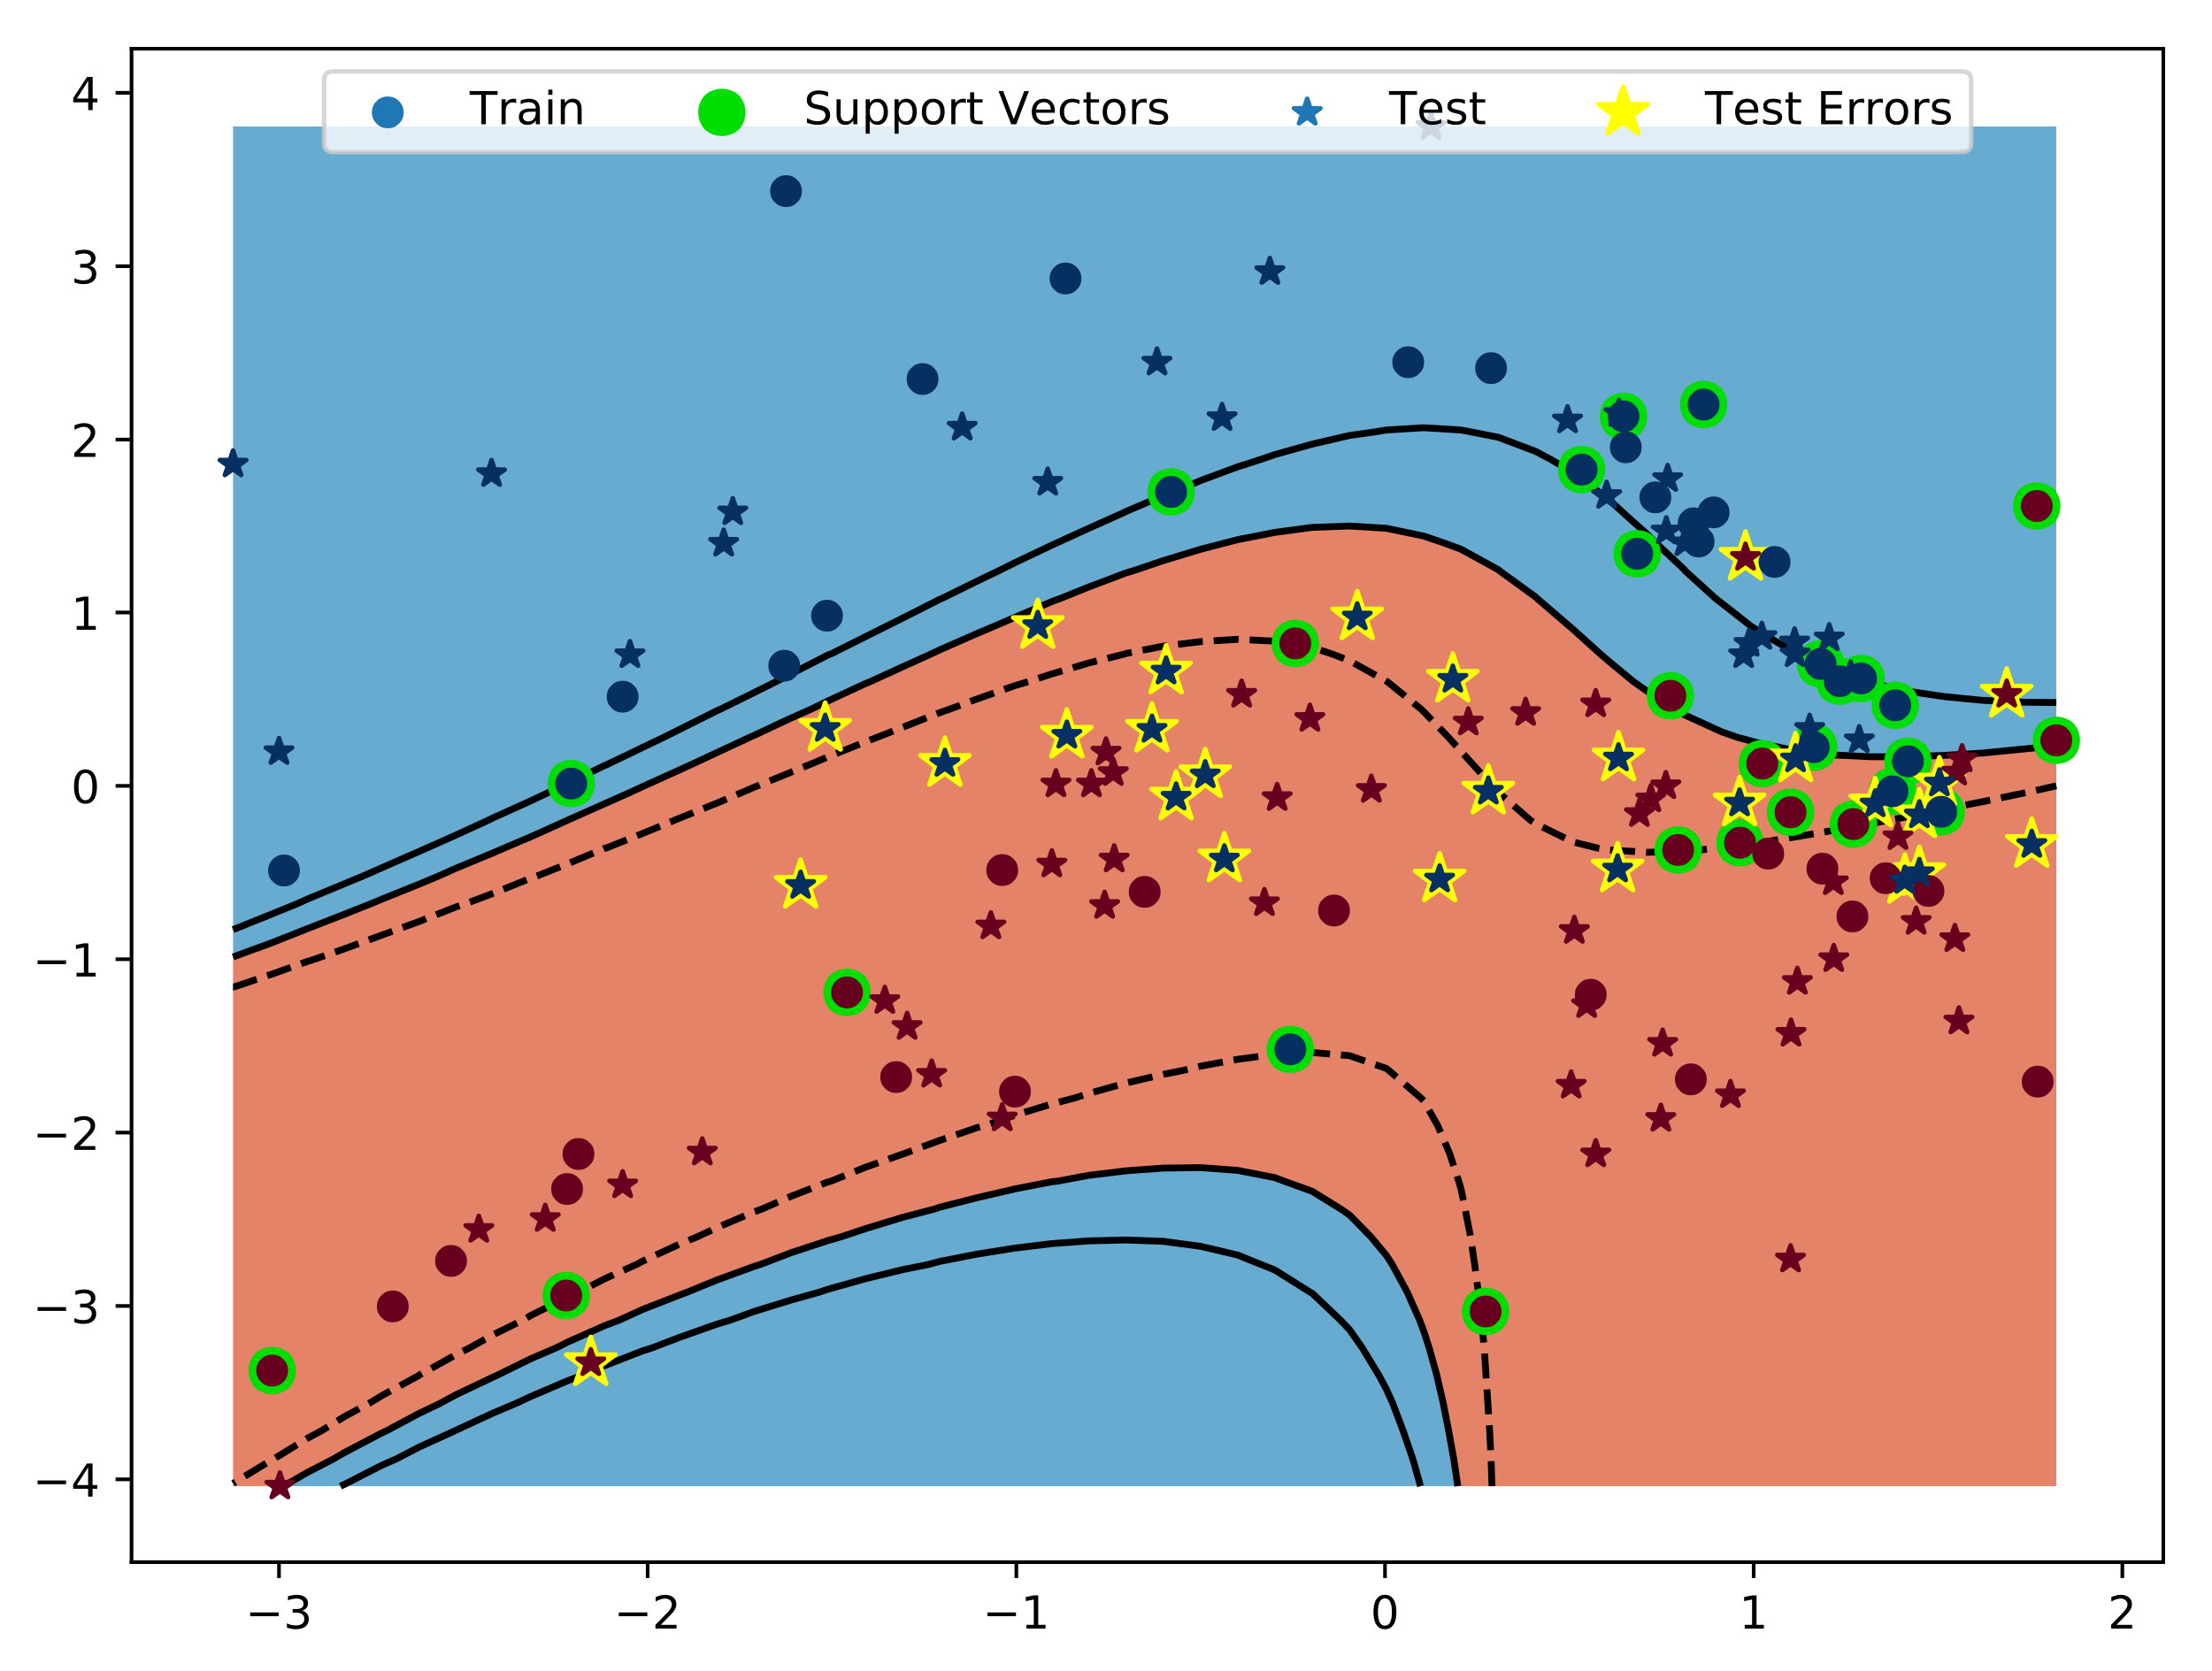 <?xml version="1.0" encoding="utf-8" standalone="no"?>
<!DOCTYPE svg PUBLIC "-//W3C//DTD SVG 1.1//EN" "http://www.w3.org/Graphics/SVG/1.1/DTD/svg11.dtd">
<svg height="367.2pt" version="1.1" viewBox="0 0 486.0 367.2" width="486.0pt" xmlns="http://www.w3.org/2000/svg" xmlns:xlink="http://www.w3.org/1999/xlink">
<defs>
<style type="text/css"> *{stroke-linecap:butt;stroke-linejoin:round;}
</style>
</defs>
<g >
<g >
<path d="M 0 367.2  L 486.0 367.2  L 486.0 0  L 0 0  z " style="fill:#ffffff;"/>
<g >
<path d="M 28.9 343.3  L 475.3 343.3  L 475.3 10.7  L 28.9 10.7  z " style="fill:#ffffff;"/>
<path clip-path="url(#a)" d="M 59.4 326.6  L 62.3 326.6  L 67.5 323.6  L 73.3 320.6  L 75.7 319.2  L 83.9 314.9  L 84.8 314.5  L 92.1 310.6  L 96.7 308.4  L 100.2 306.5  L 108.4 302.6  L 109.1 302.3  L 116.6 298.6  L 122.2 296.2  L 124.8 294.9  L 132.9 291.3  L 136.1 290.1  L 141.1 287.8  L 149.3 284.6  L 150.9 284.0  L 157.5 281.3  L 165.7 278.3  L 167.0 277.9  L 173.8 275.3  L 182.0 272.6  L 184.8 271.8  L 190.2 270.0  L 198.4 267.5  L 205.3 265.7  L 206.5 265.3  L 214.7 263.2  L 222.9 261.3  L 231.1 259.7  L 232.2 259.6  L 239.2 258.3  L 247.4 257.3  L 255.6 256.7  L 263.8 256.6  L 271.9 257.2  L 280.1 258.8  L 282.2 259.6  L 288.3 261.8  L 294.6 265.7  L 296.5 267.0  L 301.2 271.8  L 304.6 275.9  L 305.9 277.9  L 309.2 284.0  L 311.9 290.1  L 312.8 292.5  L 314.0 296.2  L 315.7 302.3  L 317.1 308.4  L 318.3 314.5  L 319.4 320.6  L 320.3 326.6  L 321.0 326.6  L 329.2 326.6  L 337.4 326.6  L 345.5 326.6  L 353.7 326.6  L 361.9 326.6  L 370.1 326.6  L 378.2 326.6  L 386.4 326.6  L 394.6 326.6  L 402.8 326.6  L 410.9 326.6  L 419.1 326.6  L 427.3 326.6  L 435.5 326.6  L 443.6 326.6  L 451.8 326.6  L 451.8 320.6  L 451.8 314.5  L 451.8 308.4  L 451.8 302.3  L 451.8 296.2  L 451.8 290.1  L 451.8 284.0  L 451.8 277.9  L 451.8 271.8  L 451.8 265.7  L 451.8 259.6  L 451.8 253.5  L 451.8 247.4  L 451.8 241.3  L 451.8 235.2  L 451.8 229.1  L 451.8 223.0  L 451.8 216.9  L 451.8 210.8  L 451.8 204.7  L 451.8 198.6  L 451.8 192.5  L 451.8 186.4  L 451.8 180.3  L 451.8 174.2  L 451.8 168.1  L 451.8 163.9  L 443.6 164.7  L 435.5 165.5  L 427.3 166.0  L 419.1 166.3  L 410.9 166.3  L 402.8 165.9  L 394.6 165.0  L 386.4 163.3  L 381.6 162.0  L 378.2 160.8  L 370.1 157.1  L 367.9 155.9  L 361.9 151.9  L 358.9 149.8  L 353.7 145.5  L 351.6 143.7  L 345.5 138.2  L 344.8 137.6  L 337.7 131.5  L 337.4 131.2  L 329.4 125.4  L 329.2 125.2  L 321.0 120.7  L 317.2 119.3  L 312.8 117.8  L 304.6 116.1  L 296.5 115.6  L 288.3 115.9  L 280.1 117.0  L 271.9 118.6  L 269.2 119.3  L 263.8 120.7  L 255.6 123.2  L 249.1 125.4  L 247.4 125.9  L 239.2 129.0  L 233.0 131.5  L 231.1 132.2  L 222.9 135.7  L 218.5 137.6  L 214.7 139.2  L 206.5 142.8  L 204.6 143.7  L 198.4 146.5  L 191.2 149.8  L 190.2 150.2  L 182.0 154.0  L 178.1 155.9  L 173.8 157.8  L 165.7 161.6  L 164.8 162.0  L 157.5 165.4  L 151.7 168.1  L 149.3 169.2  L 141.1 172.9  L 138.3 174.2  L 132.9 176.6  L 124.8 180.2  L 124.6 180.3  L 116.6 183.9  L 110.7 186.4  L 108.4 187.4  L 100.2 190.8  L 96.4 192.5  L 92.1 194.3  L 83.9 197.6  L 81.5 198.6  L 75.7 200.9  L 67.5 204.1  L 66.0 204.7  L 59.4 207.3  L 51.2 210.3  L 51.2 210.8  L 51.2 216.9  L 51.2 223.0  L 51.2 229.1  L 51.2 235.2  L 51.2 241.3  L 51.2 247.4  L 51.2 253.5  L 51.2 259.6  L 51.2 265.7  L 51.2 271.8  L 51.2 277.9  L 51.2 284.0  L 51.2 290.1  L 51.2 296.2  L 51.2 302.3  L 51.2 308.4  L 51.2 314.5  L 51.2 320.6  L 51.2 326.6  z " style="fill:#e58368;"/>
<path clip-path="url(#a)" d="M 67.5 326.6  L 75.7 326.6  L 83.9 326.6  L 92.1 326.6  L 100.2 326.6  L 108.4 326.6  L 116.6 326.6  L 124.8 326.6  L 132.9 326.6  L 141.1 326.6  L 149.3 326.6  L 157.5 326.6  L 165.7 326.6  L 173.8 326.6  L 182.0 326.6  L 190.2 326.6  L 198.4 326.6  L 206.5 326.6  L 214.7 326.6  L 222.9 326.6  L 231.1 326.6  L 239.2 326.6  L 247.4 326.6  L 255.6 326.6  L 263.8 326.6  L 271.9 326.6  L 280.1 326.6  L 288.3 326.6  L 296.5 326.6  L 304.6 326.6  L 312.8 326.6  L 320.3 326.6  L 319.4 320.6  L 318.3 314.5  L 317.1 308.4  L 315.7 302.3  L 314.0 296.2  L 312.8 292.5  L 311.9 290.1  L 309.2 284.0  L 305.9 277.9  L 304.6 275.9  L 301.2 271.8  L 296.5 267.0  L 294.6 265.7  L 288.3 261.8  L 282.2 259.6  L 280.1 258.8  L 271.9 257.2  L 263.8 256.6  L 255.6 256.7  L 247.4 257.3  L 239.2 258.3  L 232.2 259.6  L 231.1 259.7  L 222.9 261.3  L 214.7 263.2  L 206.5 265.3  L 205.3 265.7  L 198.4 267.5  L 190.2 270.0  L 184.8 271.8  L 182.0 272.6  L 173.8 275.3  L 167.0 277.9  L 165.7 278.3  L 157.5 281.3  L 150.9 284.0  L 149.3 284.6  L 141.1 287.8  L 136.1 290.1  L 132.9 291.3  L 124.8 294.9  L 122.2 296.2  L 116.6 298.6  L 109.1 302.3  L 108.4 302.6  L 100.2 306.5  L 96.7 308.4  L 92.1 310.6  L 84.8 314.5  L 83.9 314.9  L 75.7 319.2  L 73.3 320.6  L 67.5 323.6  L 62.3 326.6  z " style="fill:#68abd0;"/>
<path clip-path="url(#a)" d="M 59.4 207.3  L 66.0 204.7  L 67.5 204.1  L 75.7 200.9  L 81.5 198.6  L 83.9 197.6  L 92.1 194.3  L 96.4 192.5  L 100.2 190.8  L 108.4 187.4  L 110.7 186.4  L 116.6 183.9  L 124.6 180.3  L 124.8 180.2  L 132.9 176.6  L 138.3 174.2  L 141.1 172.9  L 149.3 169.2  L 151.7 168.1  L 157.5 165.4  L 164.8 162.0  L 165.7 161.6  L 173.8 157.8  L 178.1 155.9  L 182.0 154.0  L 190.2 150.2  L 191.2 149.8  L 198.4 146.5  L 204.6 143.7  L 206.5 142.8  L 214.7 139.2  L 218.5 137.6  L 222.9 135.7  L 231.1 132.2  L 233.0 131.5  L 239.2 129.0  L 247.4 125.9  L 249.1 125.4  L 255.6 123.2  L 263.8 120.7  L 269.2 119.3  L 271.9 118.6  L 280.1 117.0  L 288.3 115.9  L 296.5 115.6  L 304.6 116.1  L 312.8 117.8  L 317.2 119.3  L 321.0 120.7  L 329.2 125.2  L 329.4 125.4  L 337.4 131.2  L 337.7 131.5  L 344.8 137.6  L 345.5 138.2  L 351.6 143.7  L 353.7 145.5  L 358.9 149.8  L 361.9 151.9  L 367.9 155.9  L 370.1 157.1  L 378.2 160.8  L 381.6 162.0  L 386.4 163.3  L 394.6 165.0  L 402.8 165.9  L 410.9 166.3  L 419.1 166.3  L 427.3 166.0  L 435.5 165.5  L 443.6 164.7  L 451.8 163.9  L 451.8 162.0  L 451.8 155.9  L 451.8 149.8  L 451.8 143.7  L 451.8 137.6  L 451.8 131.5  L 451.8 125.4  L 451.8 119.3  L 451.8 113.2  L 451.8 107.1  L 451.8 101.0  L 451.8 94.9  L 451.8 88.8  L 451.8 82.7  L 451.8 76.6  L 451.8 70.5  L 451.8 64.4  L 451.8 58.3  L 451.8 52.2  L 451.8 46.1  L 451.8 40.0  L 451.8 33.9  L 451.8 27.8  L 443.6 27.8  L 435.5 27.8  L 427.3 27.8  L 419.1 27.8  L 410.9 27.8  L 402.8 27.8  L 394.6 27.8  L 386.4 27.8  L 378.2 27.8  L 370.1 27.8  L 361.9 27.8  L 353.7 27.8  L 345.5 27.8  L 337.4 27.8  L 329.2 27.8  L 321.0 27.8  L 312.8 27.8  L 304.6 27.8  L 296.5 27.8  L 288.3 27.8  L 280.1 27.8  L 271.9 27.8  L 263.8 27.8  L 255.6 27.8  L 247.4 27.8  L 239.2 27.8  L 231.1 27.8  L 222.9 27.8  L 214.7 27.8  L 206.5 27.8  L 198.4 27.8  L 190.2 27.8  L 182.0 27.8  L 173.8 27.8  L 165.7 27.8  L 157.5 27.8  L 149.3 27.8  L 141.1 27.8  L 132.9 27.8  L 124.8 27.8  L 116.6 27.8  L 108.4 27.8  L 100.2 27.8  L 92.1 27.8  L 83.9 27.8  L 75.7 27.8  L 67.5 27.8  L 59.4 27.8  L 51.2 27.8  L 51.2 33.9  L 51.2 40.0  L 51.2 46.1  L 51.2 52.2  L 51.2 58.3  L 51.2 64.4  L 51.2 70.5  L 51.2 76.6  L 51.2 82.7  L 51.2 88.8  L 51.2 94.9  L 51.2 101.0  L 51.2 107.1  L 51.2 113.2  L 51.2 119.3  L 51.2 125.4  L 51.2 131.5  L 51.2 137.6  L 51.2 143.7  L 51.2 149.8  L 51.2 155.9  L 51.2 162.0  L 51.2 168.1  L 51.2 174.2  L 51.2 180.3  L 51.2 186.4  L 51.2 192.5  L 51.2 198.6  L 51.2 204.7  L 51.2 210.3  z " style="fill:#68abd0;"/>
<path clip-path="url(#a)" d="M 327.8 326.6  L 327.6 320.6  L 327.3 314.5  L 326.9 308.4  L 326.5 302.3  L 326.1 296.2  L 325.5 290.1  L 324.8 284.0  L 324.0 277.9  L 323.1 271.8  L 321.9 265.7  L 321.0 261.3  L 320.5 259.6  L 318.5 253.5  L 315.9 247.4  L 312.8 241.9  L 312.2 241.3  L 305.1 235.2  L 304.6 234.8  L 296.5 232.0  L 288.3 231.3  L 280.1 231.7  L 271.9 232.8  L 263.8 234.3  L 260.1 235.2  L 255.6 236.1  L 247.4 238.0  L 239.2 240.3  L 236.1 241.3  L 231.1 242.6  L 222.9 245.1  L 216.4 247.4  L 214.7 247.8  L 206.5 250.6  L 198.7 253.5  L 198.4 253.6  L 190.2 256.5  L 182.5 259.6  L 182.0 259.7  L 173.8 262.9  L 167.4 265.7  L 165.7 266.3  L 157.5 269.8  L 153.2 271.8  L 149.3 273.4  L 141.1 277.2  L 139.8 277.9  L 132.9 281.0  L 127.1 284.0  L 124.8 285.0  L 116.6 289.1  L 114.9 290.1  L 108.4 293.3  L 103.2 296.2  L 100.2 297.7  L 92.1 302.2  L 92.0 302.3  L 83.9 306.7  L 81.1 308.4  L 75.7 311.3  L 70.5 314.5  L 67.5 316.1  L 60.2 320.6  L 59.4 321.0  L 51.2 326.0  " style="fill:none;stroke:#000000;stroke-dasharray:5.5,2.4;stroke-dashoffset:0;stroke-width:1.5;"/>
<path clip-path="url(#a)" d="M 51.2 216.9  L 51.4 216.9  L 59.4 214.2  L 67.5 211.3  L 69.1 210.8  L 75.7 208.5  L 83.9 205.5  L 86.1 204.7  L 92.1 202.5  L 100.2 199.3  L 102.3 198.6  L 108.4 196.3  L 116.6 193.0  L 118.0 192.5  L 124.8 189.8  L 132.9 186.4  L 133.1 186.4  L 141.1 183.2  L 148.1 180.3  L 149.3 179.8  L 157.5 176.5  L 162.9 174.2  L 165.7 173.0  L 173.8 169.7  L 177.7 168.1  L 182.0 166.3  L 190.2 163.0  L 192.8 162.0  L 198.4 159.8  L 206.5 156.6  L 208.5 155.9  L 214.7 153.6  L 222.9 150.7  L 225.9 149.8  L 231.1 148.1  L 239.2 145.7  L 247.2 143.7  L 247.4 143.6  L 255.6 142.0  L 263.8 141.0  L 271.9 140.5  L 280.1 140.9  L 288.3 142.3  L 292.6 143.7  L 296.5 145.2  L 304.6 149.7  L 304.8 149.8  L 312.3 155.9  L 312.8 156.4  L 318.2 162.0  L 321.0 165.1  L 323.7 168.1  L 329.2 174.1  L 329.3 174.2  L 336.3 180.3  L 337.4 181.0  L 345.5 185.0  L 351.1 186.4  L 353.7 186.8  L 361.9 187.3  L 370.1 187.1  L 377.5 186.4  L 378.2 186.3  L 386.4 185.2  L 394.6 183.9  L 402.8 182.5  L 410.9 181.0  L 414.8 180.3  L 419.1 179.5  L 427.3 177.8  L 435.5 176.2  L 443.6 174.5  L 445.1 174.2  L 451.8 172.7  " style="fill:none;stroke:#000000;stroke-dasharray:5.5,2.4;stroke-dashoffset:0;stroke-width:1.5;"/>
<path clip-path="url(#a)" d="M 320.3 326.6  L 319.4 320.6  L 318.3 314.5  L 317.1 308.4  L 315.7 302.3  L 314.0 296.2  L 312.8 292.5  L 311.9 290.1  L 309.2 284.0  L 305.9 277.9  L 304.6 275.9  L 301.2 271.8  L 296.5 267.0  L 294.6 265.7  L 288.3 261.8  L 282.2 259.6  L 280.1 258.8  L 271.9 257.2  L 263.8 256.6  L 255.6 256.7  L 247.4 257.3  L 239.2 258.3  L 232.2 259.6  L 231.1 259.7  L 222.9 261.3  L 214.7 263.2  L 206.5 265.3  L 205.3 265.7  L 198.4 267.5  L 190.2 270.0  L 184.8 271.8  L 182.0 272.6  L 173.8 275.3  L 167.0 277.9  L 165.7 278.3  L 157.5 281.3  L 150.9 284.0  L 149.3 284.6  L 141.1 287.8  L 136.1 290.1  L 132.9 291.3  L 124.8 294.9  L 122.2 296.2  L 116.6 298.6  L 109.1 302.3  L 108.4 302.6  L 100.2 306.5  L 96.7 308.4  L 92.1 310.6  L 84.8 314.5  L 83.9 314.9  L 75.7 319.2  L 73.3 320.6  L 67.5 323.6  L 62.3 326.6  " style="fill:none;stroke:#000000;stroke-width:1.5;"/>
<path clip-path="url(#a)" d="M 51.2 210.3  L 59.4 207.3  L 66.0 204.7  L 67.5 204.1  L 75.7 200.9  L 81.5 198.6  L 83.9 197.6  L 92.1 194.3  L 96.4 192.5  L 100.2 190.8  L 108.4 187.4  L 110.7 186.4  L 116.6 183.9  L 124.6 180.3  L 124.8 180.2  L 132.9 176.6  L 138.3 174.2  L 141.1 172.9  L 149.3 169.2  L 151.7 168.1  L 157.5 165.4  L 164.8 162.0  L 165.7 161.6  L 173.8 157.8  L 178.1 155.9  L 182.0 154.0  L 190.2 150.2  L 191.2 149.8  L 198.4 146.5  L 204.6 143.7  L 206.5 142.8  L 214.7 139.2  L 218.5 137.6  L 222.9 135.7  L 231.1 132.2  L 233.0 131.5  L 239.2 129.0  L 247.4 125.9  L 249.1 125.4  L 255.6 123.2  L 263.8 120.7  L 269.2 119.3  L 271.9 118.6  L 280.1 117.0  L 288.3 115.9  L 296.5 115.6  L 304.6 116.1  L 312.8 117.8  L 317.2 119.3  L 321.0 120.7  L 329.2 125.2  L 329.4 125.4  L 337.4 131.2  L 337.7 131.5  L 344.8 137.6  L 345.5 138.2  L 351.6 143.7  L 353.7 145.5  L 358.9 149.8  L 361.9 151.9  L 367.9 155.9  L 370.1 157.1  L 378.2 160.8  L 381.6 162.0  L 386.4 163.3  L 394.6 165.0  L 402.8 165.9  L 410.9 166.3  L 419.1 166.3  L 427.3 166.0  L 435.5 165.5  L 443.6 164.7  L 451.8 163.9  " style="fill:none;stroke:#000000;stroke-width:1.5;"/>
<path clip-path="url(#a)" d="M 312.1 326.6  L 310.4 320.6  L 308.3 314.5  L 306.0 308.4  L 304.6 305.3  L 303.0 302.3  L 299.3 296.2  L 296.5 292.2  L 294.5 290.1  L 288.3 284.2  L 287.9 284.0  L 280.1 279.1  L 277.1 277.9  L 271.9 275.8  L 263.8 273.9  L 255.6 272.8  L 247.4 272.5  L 239.2 272.7  L 231.1 273.3  L 222.9 274.3  L 214.7 275.6  L 206.5 277.2  L 203.9 277.9  L 198.4 279.0  L 190.2 281.0  L 182.0 283.3  L 179.9 284.0  L 173.8 285.7  L 165.7 288.2  L 160.5 290.1  L 157.5 291.0  L 149.3 293.9  L 143.3 296.2  L 141.1 296.9  L 132.9 300.1  L 127.8 302.3  L 124.8 303.4  L 116.6 306.9  L 113.4 308.4  L 108.4 310.5  L 100.2 314.3  L 99.8 314.5  L 92.1 318.0  L 87.1 320.6  L 83.9 322.0  L 75.7 326.2  L 74.8 326.6  " style="fill:none;stroke:#000000;stroke-width:1.5;"/>
<path clip-path="url(#a)" d="M 51.2 204.3  L 59.4 201.0  L 65.3 198.6  L 67.5 197.6  L 75.7 194.2  L 79.8 192.5  L 83.9 190.7  L 92.1 187.1  L 93.7 186.4  L 100.2 183.5  L 107.2 180.3  L 108.4 179.7  L 116.6 176.0  L 120.4 174.2  L 124.8 172.1  L 132.9 168.2  L 133.2 168.1  L 141.1 164.3  L 145.9 162.0  L 149.3 160.3  L 157.5 156.2  L 158.2 155.9  L 165.7 152.2  L 170.5 149.8  L 173.8 148.1  L 182.0 143.9  L 182.6 143.7  L 190.2 139.9  L 194.8 137.6  L 198.4 135.8  L 206.5 131.7  L 207.0 131.5  L 214.7 127.7  L 219.5 125.4  L 222.9 123.7  L 231.1 119.8  L 232.2 119.3  L 239.2 116.1  L 245.7 113.2  L 247.4 112.4  L 255.6 108.9  L 260.2 107.1  L 263.8 105.6  L 271.9 102.6  L 276.9 101.0  L 280.1 99.9  L 288.3 97.6  L 296.5 95.7  L 302.2 94.9  L 304.6 94.5  L 312.8 94.0  L 321.0 94.5  L 323.1 94.9  L 329.2 96.1  L 337.4 99.2  L 340.8 101.0  L 345.5 103.8  L 350.0 107.1  L 353.7 110.0  L 357.2 113.2  L 361.9 117.4  L 363.8 119.3  L 370.1 125.2  L 370.2 125.4  L 376.9 131.5  L 378.2 132.5  L 384.7 137.6  L 386.4 138.7  L 394.6 143.6  L 394.7 143.7  L 402.8 147.3  L 410.1 149.8  L 410.9 150.0  L 419.1 151.9  L 427.3 153.1  L 435.5 153.9  L 443.6 154.3  L 451.8 154.4  " style="fill:none;stroke:#000000;stroke-width:1.5;"/>
<defs>
<path d="M 0 4.7  C 1.3 4.7 2.5 4.2 3.4 3.4  C 4.2 2.5 4.7 1.3 4.7 0  C 4.7 -1.3 4.2 -2.5 3.4 -3.4  C 2.5 -4.2 1.3 -4.7 0 -4.7  C -1.3 -4.7 -2.5 -4.2 -3.4 -3.4  C -4.2 -2.5 -4.7 -1.3 -4.7 0  C -4.7 1.3 -4.2 2.5 -3.4 3.4  C -2.5 4.2 -1.3 4.7 0 4.7  z " id="d" style="stroke:#00dd00;"/>
</defs>
<g clip-path="url(#a)">
<use style="fill:#00dd00;stroke:#00dd00;" x="447.5" xlink:href="#d" y="111.2"/>
<use style="fill:#00dd00;stroke:#00dd00;" x="404.2" xlink:href="#d" y="149.7"/>
<use style="fill:#00dd00;stroke:#00dd00;" x="451.8" xlink:href="#d" y="162.7"/>
<use style="fill:#00dd00;stroke:#00dd00;" x="398.5" xlink:href="#d" y="164.2"/>
<use style="fill:#00dd00;stroke:#00dd00;" x="415.8" xlink:href="#d" y="173.9"/>
<use style="fill:#00dd00;stroke:#00dd00;" x="59.8" xlink:href="#d" y="301.2"/>
<use style="fill:#00dd00;stroke:#00dd00;" x="407.2" xlink:href="#d" y="181.1"/>
<use style="fill:#00dd00;stroke:#00dd00;" x="400.0" xlink:href="#d" y="145.9"/>
<use style="fill:#00dd00;stroke:#00dd00;" x="419.2" xlink:href="#d" y="167.3"/>
<use style="fill:#00dd00;stroke:#00dd00;" x="374.3" xlink:href="#d" y="88.9"/>
<use style="fill:#00dd00;stroke:#00dd00;" x="387.2" xlink:href="#d" y="167.8"/>
<use style="fill:#00dd00;stroke:#00dd00;" x="326.4" xlink:href="#d" y="288.2"/>
<use style="fill:#00dd00;stroke:#00dd00;" x="416.4" xlink:href="#d" y="155.0"/>
<use style="fill:#00dd00;stroke:#00dd00;" x="393.4" xlink:href="#d" y="178.5"/>
<use style="fill:#00dd00;stroke:#00dd00;" x="426.5" xlink:href="#d" y="178.4"/>
<use style="fill:#00dd00;stroke:#00dd00;" x="125.5" xlink:href="#d" y="172.2"/>
<use style="fill:#00dd00;stroke:#00dd00;" x="356.7" xlink:href="#d" y="91.5"/>
<use style="fill:#00dd00;stroke:#00dd00;" x="347.5" xlink:href="#d" y="103.2"/>
<use style="fill:#00dd00;stroke:#00dd00;" x="359.7" xlink:href="#d" y="121.7"/>
<use style="fill:#00dd00;stroke:#00dd00;" x="124.4" xlink:href="#d" y="284.7"/>
<use style="fill:#00dd00;stroke:#00dd00;" x="408.9" xlink:href="#d" y="149.1"/>
<use style="fill:#00dd00;stroke:#00dd00;" x="382.3" xlink:href="#d" y="185.2"/>
<use style="fill:#00dd00;stroke:#00dd00;" x="257.3" xlink:href="#d" y="108.1"/>
<use style="fill:#00dd00;stroke:#00dd00;" x="367.0" xlink:href="#d" y="152.9"/>
<use style="fill:#00dd00;stroke:#00dd00;" x="368.7" xlink:href="#d" y="186.8"/>
<use style="fill:#00dd00;stroke:#00dd00;" x="284.6" xlink:href="#d" y="141.4"/>
<use style="fill:#00dd00;stroke:#00dd00;" x="186.1" xlink:href="#d" y="218.1"/>
<use style="fill:#00dd00;stroke:#00dd00;" x="283.5" xlink:href="#d" y="230.6"/>
</g>
</g>
<g >
<defs>
<path d="M 0 -5.7  L -1.3 -1.8  L -5.4 -1.8  L -2.1 0.7  L -3.4 4.6  L -0 2.2  L 3.4 4.6  L 2.1 0.7  L 5.4 -1.8  L 1.3 -1.8  z " id="e" style="stroke:#ffff00;"/>
</defs>
<g clip-path="url(#a)">
<use style="fill:#ffff00;stroke:#ffff00;" x="264.8" xlink:href="#e" y="170.3"/>
<use style="fill:#ffff00;stroke:#ffff00;" x="446.4" xlink:href="#e" y="185.6"/>
<use style="fill:#ffff00;stroke:#ffff00;" x="258.4" xlink:href="#e" y="175.2"/>
<use style="fill:#ffff00;stroke:#ffff00;" x="418.5" xlink:href="#e" y="193.5"/>
<use style="fill:#ffff00;stroke:#ffff00;" x="421.7" xlink:href="#e" y="191.8"/>
<use style="fill:#ffff00;stroke:#ffff00;" x="440.9" xlink:href="#e" y="152.6"/>
<use style="fill:#ffff00;stroke:#ffff00;" x="181.3" xlink:href="#e" y="160.1"/>
<use style="fill:#ffff00;stroke:#ffff00;" x="383.5" xlink:href="#e" y="122.5"/>
<use style="fill:#ffff00;stroke:#ffff00;" x="319.2" xlink:href="#e" y="149.3"/>
<use style="fill:#ffff00;stroke:#ffff00;" x="382.2" xlink:href="#e" y="176.5"/>
<use style="fill:#ffff00;stroke:#ffff00;" x="207.6" xlink:href="#e" y="167.8"/>
<use style="fill:#ffff00;stroke:#ffff00;" x="355.4" xlink:href="#e" y="191.0"/>
<use style="fill:#ffff00;stroke:#ffff00;" x="129.8" xlink:href="#e" y="299.5"/>
<use style="fill:#ffff00;stroke:#ffff00;" x="228.0" xlink:href="#e" y="137.5"/>
<use style="fill:#ffff00;stroke:#ffff00;" x="355.6" xlink:href="#e" y="166.6"/>
<use style="fill:#ffff00;stroke:#ffff00;" x="256.2" xlink:href="#e" y="147.5"/>
<use style="fill:#ffff00;stroke:#ffff00;" x="269.0" xlink:href="#e" y="188.8"/>
<use style="fill:#ffff00;stroke:#ffff00;" x="298.2" xlink:href="#e" y="135.6"/>
<use style="fill:#ffff00;stroke:#ffff00;" x="412.0" xlink:href="#e" y="176.7"/>
<use style="fill:#ffff00;stroke:#ffff00;" x="234.4" xlink:href="#e" y="161.6"/>
<use style="fill:#ffff00;stroke:#ffff00;" x="426.1" xlink:href="#e" y="172.1"/>
<use style="fill:#ffff00;stroke:#ffff00;" x="421.7" xlink:href="#e" y="179.1"/>
<use style="fill:#ffff00;stroke:#ffff00;" x="316.3" xlink:href="#e" y="193.2"/>
<use style="fill:#ffff00;stroke:#ffff00;" x="327.0" xlink:href="#e" y="173.9"/>
<use style="fill:#ffff00;stroke:#ffff00;" x="394.5" xlink:href="#e" y="166.8"/>
<use style="fill:#ffff00;stroke:#ffff00;" x="175.9" xlink:href="#e" y="194.6"/>
<use style="fill:#ffff00;stroke:#ffff00;" x="253.1" xlink:href="#e" y="160.3"/>
</g>
</g>
<g >
<g >
<g >
<defs>
<path d="M 0 0  L 0 3.5  " id="i" style="stroke:#000000;stroke-width:0.8;"/>
</defs>
<g>
<use style="stroke:#000000;stroke-width:0.8;" x="61.3" xlink:href="#i" y="343.3"/>
</g>
</g>
<g >
<defs>
<path d="M 10.6 35.5  L 73.2 35.5  L 73.2 27.2  L 10.6 27.2  z " id="g" />
<path d="M 40.6 39.3  Q 47.7 37.8 51.6 33  Q 55.6 28.2 55.6 21.2  Q 55.6 10.4 48.2 4.5  Q 40.8 -1.4 27.1 -1.4  Q 22.5 -1.4 17.7 -0.5  Q 12.8 0.4 7.6 2.2  L 7.6 11.7  Q 11.7 9.3 16.6 8.1  Q 21.5 6.9 26.8 6.9  Q 36.1 6.9 40.9 10.5  Q 45.8 14.2 45.8 21.2  Q 45.8 27.6 41.3 31.3  Q 36.8 34.9 28.7 34.9  L 20.2 34.9  L 20.2 43.0  L 29.1 43.0  Q 36.4 43.0 40.2 45.9  Q 44.1 48.8 44.1 54.3  Q 44.1 59.9 40.1 62.9  Q 36.1 65.9 28.7 65.9  Q 24.7 65.9 20.0 65.0  Q 15.4 64.2 9.8 62.3  L 9.8 71.1  Q 15.4 72.7 20.3 73.4  Q 25.2 74.2 29.6 74.2  Q 40.8 74.2 47.4 69.1  Q 53.9 64.0 53.9 55.3  Q 53.9 49.3 50.4 45.1  Q 47.0 40.9 40.6 39.3  z " id="p" />
</defs>
<g transform="translate(53.9 357.9)scale(0.1 -0.1)">
<use xlink:href="#g"/>
<use x="83.8" xlink:href="#p"/>
</g>
</g>
</g>
<g >
<g >
<g>
<use style="stroke:#000000;stroke-width:0.8;" x="142.3" xlink:href="#i" y="343.3"/>
</g>
</g>
<g >
<defs>
<path d="M 19.2 8.3  L 53.6 8.3  L 53.6 0  L 7.3 0  L 7.3 8.3  Q 12.9 14.1 22.6 23.9  Q 32.3 33.7 34.8 36.5  Q 39.5 41.8 41.4 45.5  Q 43.3 49.2 43.3 52.8  Q 43.3 58.6 39.2 62.2  Q 35.2 65.9 28.6 65.9  Q 24.0 65.9 18.8 64.3  Q 13.7 62.7 7.8 59.4  L 7.8 69.4  Q 13.8 71.8 18.9 73  Q 24.1 74.2 28.4 74.2  Q 39.8 74.2 46.5 68.5  Q 53.2 62.9 53.2 53.4  Q 53.2 48.9 51.5 44.9  Q 49.9 40.9 45.4 35.4  Q 44.2 34.0 37.6 27.2  Q 31.1 20.5 19.2 8.3  z " id="m" />
</defs>
<g transform="translate(134.9 357.9)scale(0.1 -0.1)">
<use xlink:href="#g"/>
<use x="83.8" xlink:href="#m"/>
</g>
</g>
</g>
<g >
<g >
<g>
<use style="stroke:#000000;stroke-width:0.8;" x="223.3" xlink:href="#i" y="343.3"/>
</g>
</g>
<g >
<defs>
<path d="M 12.4 8.3  L 28.5 8.3  L 28.5 63.9  L 11.0 60.4  L 11.0 69.4  L 28.4 72.9  L 38.3 72.9  L 38.3 8.3  L 54.4 8.3  L 54.4 0  L 12.4 0  z " id="l" />
</defs>
<g transform="translate(215.9 357.9)scale(0.1 -0.1)">
<use xlink:href="#g"/>
<use x="83.8" xlink:href="#l"/>
</g>
</g>
</g>
<g >
<g >
<g>
<use style="stroke:#000000;stroke-width:0.8;" x="304.3" xlink:href="#i" y="343.3"/>
</g>
</g>
<g >
<defs>
<path d="M 31.8 66.4  Q 24.2 66.4 20.3 58.9  Q 16.5 51.4 16.5 36.4  Q 16.5 21.4 20.3 13.9  Q 24.2 6.4 31.8 6.4  Q 39.5 6.4 43.3 13.9  Q 47.1 21.4 47.1 36.4  Q 47.1 51.4 43.3 58.9  Q 39.5 66.4 31.8 66.4  z M 31.8 74.2  Q 44.0 74.2 50.5 64.5  Q 57.0 54.8 57.0 36.4  Q 57.0 18.0 50.5 8.3  Q 44.0 -1.4 31.8 -1.4  Q 19.5 -1.4 13.1 8.3  Q 6.6 18.0 6.6 36.4  Q 6.6 54.8 13.1 64.5  Q 19.5 74.2 31.8 74.2  z " id="t" />
</defs>
<g transform="translate(301.1 357.9)scale(0.1 -0.1)">
<use xlink:href="#t"/>
</g>
</g>
</g>
<g >
<g >
<g>
<use style="stroke:#000000;stroke-width:0.8;" x="385.3" xlink:href="#i" y="343.3"/>
</g>
</g>
<g >
<g transform="translate(382.1 357.9)scale(0.1 -0.1)">
<use xlink:href="#l"/>
</g>
</g>
</g>
<g >
<g >
<g>
<use style="stroke:#000000;stroke-width:0.8;" x="466.3" xlink:href="#i" y="343.3"/>
</g>
</g>
<g >
<g transform="translate(463.1 357.9)scale(0.1 -0.1)">
<use xlink:href="#m"/>
</g>
</g>
</g>
</g>
<g >
<g >
<g >
<defs>
<path d="M 0 0  L -3.5 0  " id="f" style="stroke:#000000;stroke-width:0.8;"/>
</defs>
<g>
<use style="stroke:#000000;stroke-width:0.8;" x="28.9" xlink:href="#f" y="325.1"/>
</g>
</g>
<g >
<defs>
<path d="M 37.8 64.3  L 12.9 25.4  L 37.8 25.4  z M 35.2 72.9  L 47.6 72.9  L 47.6 25.4  L 58.0 25.4  L 58.0 17.2  L 47.6 17.2  L 47.6 0  L 37.8 0  L 37.8 17.2  L 4.9 17.2  L 4.9 26.7  z " id="u" />
</defs>
<g transform="translate(7.2 328.9)scale(0.1 -0.1)">
<use xlink:href="#g"/>
<use x="83.8" xlink:href="#u"/>
</g>
</g>
</g>
<g >
<g >
<g>
<use style="stroke:#000000;stroke-width:0.8;" x="28.9" xlink:href="#f" y="287.0"/>
</g>
</g>
<g >
<g transform="translate(7.2 290.8)scale(0.1 -0.1)">
<use xlink:href="#g"/>
<use x="83.8" xlink:href="#p"/>
</g>
</g>
</g>
<g >
<g >
<g>
<use style="stroke:#000000;stroke-width:0.8;" x="28.9" xlink:href="#f" y="248.9"/>
</g>
</g>
<g >
<g transform="translate(7.2 252.7)scale(0.1 -0.1)">
<use xlink:href="#g"/>
<use x="83.8" xlink:href="#m"/>
</g>
</g>
</g>
<g >
<g >
<g>
<use style="stroke:#000000;stroke-width:0.8;" x="28.9" xlink:href="#f" y="210.8"/>
</g>
</g>
<g >
<g transform="translate(7.2 214.6)scale(0.1 -0.1)">
<use xlink:href="#g"/>
<use x="83.8" xlink:href="#l"/>
</g>
</g>
</g>
<g >
<g >
<g>
<use style="stroke:#000000;stroke-width:0.8;" x="28.9" xlink:href="#f" y="172.7"/>
</g>
</g>
<g >
<g transform="translate(15.6 176.5)scale(0.1 -0.1)">
<use xlink:href="#t"/>
</g>
</g>
</g>
<g >
<g >
<g>
<use style="stroke:#000000;stroke-width:0.8;" x="28.9" xlink:href="#f" y="134.6"/>
</g>
</g>
<g >
<g transform="translate(15.6 138.4)scale(0.1 -0.1)">
<use xlink:href="#l"/>
</g>
</g>
</g>
<g >
<g >
<g>
<use style="stroke:#000000;stroke-width:0.8;" x="28.9" xlink:href="#f" y="96.6"/>
</g>
</g>
<g >
<g transform="translate(15.6 100.4)scale(0.1 -0.1)">
<use xlink:href="#m"/>
</g>
</g>
</g>
<g >
<g >
<g>
<use style="stroke:#000000;stroke-width:0.8;" x="28.9" xlink:href="#f" y="58.5"/>
</g>
</g>
<g >
<g transform="translate(15.6 62.3)scale(0.1 -0.1)">
<use xlink:href="#p"/>
</g>
</g>
</g>
<g >
<g >
<g>
<use style="stroke:#000000;stroke-width:0.8;" x="28.9" xlink:href="#f" y="20.4"/>
</g>
</g>
<g >
<g transform="translate(15.6 24.2)scale(0.1 -0.1)">
<use xlink:href="#u"/>
</g>
</g>
</g>
</g>
<g >
<defs>
<path d="M 0 3  C 0.8 3 1.6 2.7 2.1 2.1  C 2.7 1.6 3 0.8 3 0  C 3 -0.8 2.7 -1.6 2.1 -2.1  C 1.6 -2.7 0.8 -3 0 -3  C -0.8 -3 -1.6 -2.7 -2.1 -2.1  C -2.7 -1.6 -3 -0.8 -3 0  C -3 0.8 -2.7 1.6 -2.1 2.1  C -1.6 2.7 -0.8 3 0 3  z " id="c" />
</defs>
<g clip-path="url(#a)">
<use style="fill:#67001f;stroke:#67001f;" x="447.5" xlink:href="#c" y="111.2"/>
<use style="fill:#053061;stroke:#053061;" x="372.1" xlink:href="#c" y="115.0"/>
<use style="fill:#67001f;stroke:#67001f;" x="388.5" xlink:href="#c" y="187.6"/>
<use style="fill:#67001f;stroke:#67001f;" x="400.4" xlink:href="#c" y="190.9"/>
<use style="fill:#053061;stroke:#053061;" x="404.2" xlink:href="#c" y="149.7"/>
<use style="fill:#67001f;stroke:#67001f;" x="451.8" xlink:href="#c" y="162.7"/>
<use style="fill:#67001f;stroke:#67001f;" x="223.0" xlink:href="#c" y="239.9"/>
<use style="fill:#053061;stroke:#053061;" x="398.5" xlink:href="#c" y="164.2"/>
<use style="fill:#053061;stroke:#053061;" x="309.4" xlink:href="#c" y="79.6"/>
<use style="fill:#67001f;stroke:#67001f;" x="127.1" xlink:href="#c" y="253.6"/>
<use style="fill:#053061;stroke:#053061;" x="415.8" xlink:href="#c" y="173.9"/>
<use style="fill:#67001f;stroke:#67001f;" x="59.8" xlink:href="#c" y="301.2"/>
<use style="fill:#67001f;stroke:#67001f;" x="407.2" xlink:href="#c" y="181.1"/>
<use style="fill:#67001f;stroke:#67001f;" x="220.2" xlink:href="#c" y="191.2"/>
<use style="fill:#053061;stroke:#053061;" x="400.0" xlink:href="#c" y="145.9"/>
<use style="fill:#67001f;stroke:#67001f;" x="196.9" xlink:href="#c" y="236.7"/>
<use style="fill:#67001f;stroke:#67001f;" x="447.7" xlink:href="#c" y="237.7"/>
<use style="fill:#67001f;stroke:#67001f;" x="414.3" xlink:href="#c" y="193.0"/>
<use style="fill:#67001f;stroke:#67001f;" x="407.0" xlink:href="#c" y="201.4"/>
<use style="fill:#053061;stroke:#053061;" x="172.3" xlink:href="#c" y="146.3"/>
<use style="fill:#67001f;stroke:#67001f;" x="251.5" xlink:href="#c" y="196.0"/>
<use style="fill:#053061;stroke:#053061;" x="419.2" xlink:href="#c" y="167.3"/>
<use style="fill:#67001f;stroke:#67001f;" x="99.1" xlink:href="#c" y="277.1"/>
<use style="fill:#053061;stroke:#053061;" x="374.3" xlink:href="#c" y="88.9"/>
<use style="fill:#053061;stroke:#053061;" x="202.7" xlink:href="#c" y="83.3"/>
<use style="fill:#053061;stroke:#053061;" x="136.8" xlink:href="#c" y="153.1"/>
<use style="fill:#67001f;stroke:#67001f;" x="387.2" xlink:href="#c" y="167.8"/>
<use style="fill:#67001f;stroke:#67001f;" x="326.4" xlink:href="#c" y="288.2"/>
<use style="fill:#67001f;stroke:#67001f;" x="423.7" xlink:href="#c" y="195.8"/>
<use style="fill:#053061;stroke:#053061;" x="234.1" xlink:href="#c" y="61.2"/>
<use style="fill:#053061;stroke:#053061;" x="62.4" xlink:href="#c" y="191.3"/>
<use style="fill:#053061;stroke:#053061;" x="416.4" xlink:href="#c" y="155.0"/>
<use style="fill:#67001f;stroke:#67001f;" x="393.4" xlink:href="#c" y="178.5"/>
<use style="fill:#053061;stroke:#053061;" x="426.5" xlink:href="#c" y="178.4"/>
<use style="fill:#053061;stroke:#053061;" x="125.5" xlink:href="#c" y="172.2"/>
<use style="fill:#053061;stroke:#053061;" x="356.7" xlink:href="#c" y="91.5"/>
<use style="fill:#67001f;stroke:#67001f;" x="124.6" xlink:href="#c" y="261.3"/>
<use style="fill:#053061;stroke:#053061;" x="347.5" xlink:href="#c" y="103.2"/>
<use style="fill:#053061;stroke:#053061;" x="359.7" xlink:href="#c" y="121.7"/>
<use style="fill:#053061;stroke:#053061;" x="389.9" xlink:href="#c" y="123.5"/>
<use style="fill:#053061;stroke:#053061;" x="363.7" xlink:href="#c" y="109.3"/>
<use style="fill:#67001f;stroke:#67001f;" x="124.4" xlink:href="#c" y="284.7"/>
<use style="fill:#67001f;stroke:#67001f;" x="293.1" xlink:href="#c" y="200.1"/>
<use style="fill:#053061;stroke:#053061;" x="357.2" xlink:href="#c" y="98.3"/>
<use style="fill:#053061;stroke:#053061;" x="408.9" xlink:href="#c" y="149.1"/>
<use style="fill:#053061;stroke:#053061;" x="373.2" xlink:href="#c" y="119.0"/>
<use style="fill:#67001f;stroke:#67001f;" x="382.3" xlink:href="#c" y="185.2"/>
<use style="fill:#053061;stroke:#053061;" x="172.7" xlink:href="#c" y="42.0"/>
<use style="fill:#67001f;stroke:#67001f;" x="371.5" xlink:href="#c" y="237.2"/>
<use style="fill:#053061;stroke:#053061;" x="257.3" xlink:href="#c" y="108.1"/>
<use style="fill:#67001f;stroke:#67001f;" x="367.0" xlink:href="#c" y="152.9"/>
<use style="fill:#67001f;stroke:#67001f;" x="368.7" xlink:href="#c" y="186.8"/>
<use style="fill:#67001f;stroke:#67001f;" x="86.3" xlink:href="#c" y="287.1"/>
<use style="fill:#67001f;stroke:#67001f;" x="284.6" xlink:href="#c" y="141.4"/>
<use style="fill:#053061;stroke:#053061;" x="327.6" xlink:href="#c" y="80.9"/>
<use style="fill:#67001f;stroke:#67001f;" x="186.1" xlink:href="#c" y="218.1"/>
<use style="fill:#053061;stroke:#053061;" x="376.5" xlink:href="#c" y="112.6"/>
<use style="fill:#053061;stroke:#053061;" x="283.5" xlink:href="#c" y="230.6"/>
<use style="fill:#053061;stroke:#053061;" x="181.7" xlink:href="#c" y="135.3"/>
<use style="fill:#67001f;stroke:#67001f;" x="349.5" xlink:href="#c" y="218.6"/>
</g>
</g>
<g >
<defs>
<path d="M 0 -3  L -0.7 -0.9  L -2.9 -0.9  L -1.1 0.4  L -1.8 2.4  L -0 1.1  L 1.8 2.4  L 1.1 0.4  L 2.9 -0.9  L 0.7 -0.9  z " id="b" />
</defs>
<g clip-path="url(#a)">
<use style="fill:#67001f;stroke:#67001f;" x="217.7" xlink:href="#b" y="203.5"/>
<use style="fill:#053061;stroke:#053061;" x="394.4" xlink:href="#b" y="143.7"/>
<use style="fill:#053061;stroke:#053061;" x="264.8" xlink:href="#b" y="170.3"/>
<use style="fill:#053061;stroke:#053061;" x="446.4" xlink:href="#b" y="185.6"/>
<use style="fill:#67001f;stroke:#67001f;" x="220.2" xlink:href="#b" y="245.7"/>
<use style="fill:#67001f;stroke:#67001f;" x="232.0" xlink:href="#b" y="172.3"/>
<use style="fill:#053061;stroke:#053061;" x="61.3" xlink:href="#b" y="165.2"/>
<use style="fill:#053061;stroke:#053061;" x="258.4" xlink:href="#b" y="175.2"/>
<use style="fill:#053061;stroke:#053061;" x="418.5" xlink:href="#b" y="193.5"/>
<use style="fill:#053061;stroke:#053061;" x="161.0" xlink:href="#b" y="112.5"/>
<use style="fill:#053061;stroke:#053061;" x="387.1" xlink:href="#b" y="139.9"/>
<use style="fill:#053061;stroke:#053061;" x="421.7" xlink:href="#b" y="191.8"/>
<use style="fill:#67001f;stroke:#67001f;" x="350.6" xlink:href="#b" y="253.6"/>
<use style="fill:#67001f;stroke:#67001f;" x="440.9" xlink:href="#b" y="152.6"/>
<use style="fill:#67001f;stroke:#67001f;" x="280.6" xlink:href="#b" y="175.3"/>
<use style="fill:#67001f;stroke:#67001f;" x="345.2" xlink:href="#b" y="238.5"/>
<use style="fill:#053061;stroke:#053061;" x="181.3" xlink:href="#b" y="160.1"/>
<use style="fill:#67001f;stroke:#67001f;" x="383.5" xlink:href="#b" y="122.5"/>
<use style="fill:#053061;stroke:#053061;" x="408.5" xlink:href="#b" y="162.6"/>
<use style="fill:#67001f;stroke:#67001f;" x="244.8" xlink:href="#b" y="188.8"/>
<use style="fill:#67001f;stroke:#67001f;" x="421.0" xlink:href="#b" y="202.5"/>
<use style="fill:#053061;stroke:#053061;" x="319.2" xlink:href="#b" y="149.3"/>
<use style="fill:#053061;stroke:#053061;" x="314.4" xlink:href="#b" y="27.8"/>
<use style="fill:#053061;stroke:#053061;" x="382.2" xlink:href="#b" y="176.5"/>
<use style="fill:#053061;stroke:#053061;" x="207.6" xlink:href="#b" y="167.8"/>
<use style="fill:#053061;stroke:#053061;" x="138.4" xlink:href="#b" y="143.9"/>
<use style="fill:#053061;stroke:#053061;" x="355.4" xlink:href="#b" y="191.0"/>
<use style="fill:#67001f;stroke:#67001f;" x="154.3" xlink:href="#b" y="253.2"/>
<use style="fill:#67001f;stroke:#67001f;" x="239.8" xlink:href="#b" y="172.3"/>
<use style="fill:#67001f;stroke:#67001f;" x="136.8" xlink:href="#b" y="260.4"/>
<use style="fill:#67001f;stroke:#67001f;" x="360.2" xlink:href="#b" y="178.8"/>
<use style="fill:#053061;stroke:#053061;" x="159.0" xlink:href="#b" y="119.4"/>
<use style="fill:#67001f;stroke:#67001f;" x="194.4" xlink:href="#b" y="219.9"/>
<use style="fill:#053061;stroke:#053061;" x="401.9" xlink:href="#b" y="140.2"/>
<use style="fill:#053061;stroke:#053061;" x="211.4" xlink:href="#b" y="93.9"/>
<use style="fill:#67001f;stroke:#67001f;" x="272.8" xlink:href="#b" y="152.6"/>
<use style="fill:#67001f;stroke:#67001f;" x="129.8" xlink:href="#b" y="299.5"/>
<use style="fill:#053061;stroke:#053061;" x="228.0" xlink:href="#b" y="137.5"/>
<use style="fill:#053061;stroke:#053061;" x="353.0" xlink:href="#b" y="108.9"/>
<use style="fill:#67001f;stroke:#67001f;" x="204.7" xlink:href="#b" y="236.1"/>
<use style="fill:#67001f;stroke:#67001f;" x="393.5" xlink:href="#b" y="227.1"/>
<use style="fill:#67001f;stroke:#67001f;" x="105.2" xlink:href="#b" y="270.2"/>
<use style="fill:#053061;stroke:#053061;" x="279.0" xlink:href="#b" y="59.7"/>
<use style="fill:#67001f;stroke:#67001f;" x="243.0" xlink:href="#b" y="165.3"/>
<use style="fill:#67001f;stroke:#67001f;" x="429.5" xlink:href="#b" y="206.3"/>
<use style="fill:#053061;stroke:#053061;" x="51.2" xlink:href="#b" y="102.0"/>
<use style="fill:#053061;stroke:#053061;" x="355.6" xlink:href="#b" y="166.6"/>
<use style="fill:#053061;stroke:#053061;" x="256.2" xlink:href="#b" y="147.5"/>
<use style="fill:#053061;stroke:#053061;" x="397.6" xlink:href="#b" y="160.1"/>
<use style="fill:#67001f;stroke:#67001f;" x="348.6" xlink:href="#b" y="220.8"/>
<use style="fill:#053061;stroke:#053061;" x="269.0" xlink:href="#b" y="188.8"/>
<use style="fill:#053061;stroke:#053061;" x="406.6" xlink:href="#b" y="148.4"/>
<use style="fill:#67001f;stroke:#67001f;" x="362.7" xlink:href="#b" y="175.6"/>
<use style="fill:#67001f;stroke:#67001f;" x="277.8" xlink:href="#b" y="198.4"/>
<use style="fill:#67001f;stroke:#67001f;" x="430.4" xlink:href="#b" y="224.4"/>
<use style="fill:#67001f;stroke:#67001f;" x="199.3" xlink:href="#b" y="225.6"/>
<use style="fill:#67001f;stroke:#67001f;" x="380.2" xlink:href="#b" y="240.6"/>
<use style="fill:#053061;stroke:#053061;" x="298.2" xlink:href="#b" y="135.6"/>
<use style="fill:#053061;stroke:#053061;" x="355.7" xlink:href="#b" y="90.9"/>
<use style="fill:#67001f;stroke:#67001f;" x="350.6" xlink:href="#b" y="154.7"/>
<use style="fill:#67001f;stroke:#67001f;" x="394.9" xlink:href="#b" y="215.7"/>
<use style="fill:#053061;stroke:#053061;" x="383.1" xlink:href="#b" y="143.9"/>
<use style="fill:#67001f;stroke:#67001f;" x="366.0" xlink:href="#b" y="172.7"/>
<use style="fill:#053061;stroke:#053061;" x="412.0" xlink:href="#b" y="176.7"/>
<use style="fill:#67001f;stroke:#67001f;" x="429.9" xlink:href="#b" y="169.7"/>
<use style="fill:#67001f;stroke:#67001f;" x="402.8" xlink:href="#b" y="193.8"/>
<use style="fill:#053061;stroke:#053061;" x="234.4" xlink:href="#b" y="161.6"/>
<use style="fill:#053061;stroke:#053061;" x="426.1" xlink:href="#b" y="172.1"/>
<use style="fill:#053061;stroke:#053061;" x="394.3" xlink:href="#b" y="141.1"/>
<use style="fill:#053061;stroke:#053061;" x="421.7" xlink:href="#b" y="179.1"/>
<use style="fill:#67001f;stroke:#67001f;" x="402.9" xlink:href="#b" y="210.7"/>
<use style="fill:#053061;stroke:#053061;" x="268.5" xlink:href="#b" y="91.8"/>
<use style="fill:#053061;stroke:#053061;" x="370.2" xlink:href="#b" y="119.3"/>
<use style="fill:#053061;stroke:#053061;" x="316.3" xlink:href="#b" y="193.2"/>
<use style="fill:#053061;stroke:#053061;" x="327.0" xlink:href="#b" y="173.9"/>
<use style="fill:#67001f;stroke:#67001f;" x="345.9" xlink:href="#b" y="204.5"/>
<use style="fill:#053061;stroke:#053061;" x="366.1" xlink:href="#b" y="116.7"/>
<use style="fill:#67001f;stroke:#67001f;" x="365.3" xlink:href="#b" y="229.3"/>
<use style="fill:#053061;stroke:#053061;" x="230.2" xlink:href="#b" y="106.0"/>
<use style="fill:#053061;stroke:#053061;" x="394.5" xlink:href="#b" y="166.8"/>
<use style="fill:#053061;stroke:#053061;" x="254.2" xlink:href="#b" y="79.6"/>
<use style="fill:#053061;stroke:#053061;" x="384.3" xlink:href="#b" y="141.4"/>
<use style="fill:#67001f;stroke:#67001f;" x="231.1" xlink:href="#b" y="189.9"/>
<use style="fill:#053061;stroke:#053061;" x="175.9" xlink:href="#b" y="194.6"/>
<use style="fill:#053061;stroke:#053061;" x="344.4" xlink:href="#b" y="92.3"/>
<use style="fill:#053061;stroke:#053061;" x="108.0" xlink:href="#b" y="104.1"/>
<use style="fill:#67001f;stroke:#67001f;" x="335.2" xlink:href="#b" y="156.6"/>
<use style="fill:#053061;stroke:#053061;" x="366.4" xlink:href="#b" y="105.2"/>
<use style="fill:#67001f;stroke:#67001f;" x="393.4" xlink:href="#b" y="276.7"/>
<use style="fill:#67001f;stroke:#67001f;" x="322.6" xlink:href="#b" y="158.7"/>
<use style="fill:#67001f;stroke:#67001f;" x="119.8" xlink:href="#b" y="267.8"/>
<use style="fill:#67001f;stroke:#67001f;" x="431.1" xlink:href="#b" y="166.8"/>
<use style="fill:#67001f;stroke:#67001f;" x="301.3" xlink:href="#b" y="173.5"/>
<use style="fill:#67001f;stroke:#67001f;" x="287.8" xlink:href="#b" y="157.9"/>
<use style="fill:#67001f;stroke:#67001f;" x="61.5" xlink:href="#b" y="326.6"/>
<use style="fill:#67001f;stroke:#67001f;" x="242.7" xlink:href="#b" y="199.0"/>
<use style="fill:#67001f;stroke:#67001f;" x="364.9" xlink:href="#b" y="245.8"/>
<use style="fill:#053061;stroke:#053061;" x="253.1" xlink:href="#b" y="160.3"/>
<use style="fill:#67001f;stroke:#67001f;" x="417.0" xlink:href="#b" y="183.9"/>
<use style="fill:#67001f;stroke:#67001f;" x="244.6" xlink:href="#b" y="169.8"/>
</g>
</g>
<g >
<path d="M 28.9 343.3  L 28.9 10.7  " style="fill:none;stroke:#000000;stroke-linecap:square;stroke-linejoin:miter;stroke-width:0.8;"/>
<path d="M 475.3 343.3  L 475.3 10.7  " style="fill:none;stroke:#000000;stroke-linecap:square;stroke-linejoin:miter;stroke-width:0.8;"/>
<path d="M 28.9 343.3  L 475.3 343.3  " style="fill:none;stroke:#000000;stroke-linecap:square;stroke-linejoin:miter;stroke-width:0.8;"/>
<path d="M 28.9 10.7  L 475.3 10.7  " style="fill:none;stroke:#000000;stroke-linecap:square;stroke-linejoin:miter;stroke-width:0.8;"/>
<g >
<path d="M 73.2 33.4  L 431.1 33.4  Q 433.1 33.4 433.1 31.4  L 433.1 17.7  Q 433.1 15.7 431.1 15.7  L 73.2 15.7  Q 71.2 15.7 71.2 17.7  L 71.2 31.4  Q 71.2 33.4 73.2 33.4  z " style="fill:#ffffff;opacity:0.8;stroke:#cccccc;stroke-linejoin:miter;"/>
<defs>
<path d="M 0 3  C 0.8 3 1.6 2.7 2.1 2.1  C 2.7 1.6 3 0.8 3 0  C 3 -0.8 2.7 -1.6 2.1 -2.1  C 1.6 -2.7 0.8 -3 0 -3  C -0.8 -3 -1.6 -2.7 -2.1 -2.1  C -2.7 -1.6 -3 -0.8 -3 0  C -3 0.8 -2.7 1.6 -2.1 2.1  C -1.6 2.7 -0.8 3 0 3  z " id="eb" style="stroke:#1f77b4;"/>
</defs>
<g>
<use style="fill:#1f77b4;stroke:#1f77b4;" x="85.2" xlink:href="#eb" y="24.7"/>
</g>
</g>
<g >
<defs>
<path d="M -0.3 72.9  L 61.4 72.9  L 61.4 64.6  L 35.5 64.6  L 35.5 0  L 25.6 0  L 25.6 64.6  L -0.3 64.6  z " id="q" />
<path d="M 41.1 46.3  Q 39.6 47.2 37.8 47.6  Q 36.0 48 33.9 48  Q 26.3 48 22.2 43.0  Q 18.1 38.1 18.1 28.8  L 18.1 0  L 9.1 0  L 9.1 54.7  L 18.1 54.7  L 18.1 46.2  Q 21.0 51.2 25.5 53.6  Q 30.0 56 36.5 56  Q 37.5 56 38.6 55.9  Q 39.7 55.8 41.1 55.5  z " id="h" />
<path d="M 34.3 27.5  Q 23.4 27.5 19.2 25  Q 15.0 22.5 15.0 16.5  Q 15.0 11.7 18.1 8.9  Q 21.3 6.1 26.7 6.1  Q 34.2 6.1 38.7 11.4  Q 43.2 16.7 43.2 25.5  L 43.2 27.5  z M 52.2 31.2  L 52.2 0  L 43.2 0  L 43.2 8.3  Q 40.1 3.3 35.5 1.0  Q 31.0 -1.4 24.3 -1.4  Q 15.9 -1.4 11.0 3.3  Q 6 8.0 6 15.9  Q 6 25.1 12.2 29.8  Q 18.4 34.5 30.6 34.5  L 43.2 34.5  L 43.2 35.4  Q 43.2 41.6 39.1 45  Q 35.1 48.4 27.7 48.4  Q 23 48.4 18.5 47.3  Q 14.1 46.1 10.0 43.9  L 10.0 52.2  Q 14.9 54.1 19.6 55.0  Q 24.2 56 28.6 56  Q 40.5 56 46.3 49.8  Q 52.2 43.7 52.2 31.2  z " id="bb" />
<path d="M 9.4 54.7  L 18.4 54.7  L 18.4 0  L 9.4 0  z M 9.4 76.0  L 18.4 76.0  L 18.4 64.6  L 9.4 64.6  z " id="v" />
<path d="M 54.9 33.0  L 54.9 0  L 45.9 0  L 45.9 32.7  Q 45.9 40.5 42.9 44.3  Q 39.8 48.2 33.8 48.2  Q 26.5 48.2 22.3 43.5  Q 18.1 38.9 18.1 30.9  L 18.1 0  L 9.1 0  L 9.1 54.7  L 18.1 54.7  L 18.1 46.2  Q 21.3 51.1 25.7 53.6  Q 30.1 56 35.8 56  Q 45.2 56 50.0 50.2  Q 54.9 44.3 54.9 33.0  z " id="w" />
</defs>
<g transform="translate(103.2 27.3)scale(0.1 -0.1)">
<use xlink:href="#q"/>
<use x="60.9" xlink:href="#h"/>
<use x="102.0" xlink:href="#bb"/>
<use x="163.3" xlink:href="#v"/>
<use x="191.0" xlink:href="#w"/>
</g>
</g>
<g >
<g>
<use style="fill:#00dd00;stroke:#00dd00;" x="158.6" xlink:href="#d" y="24.7"/>
</g>
</g>
<g >
<defs>
<path d="M 53.5 70.5  L 53.5 60.9  Q 47.9 63.6 42.9 64.9  Q 37.9 66.2 33.3 66.2  Q 25.2 66.2 20.9 63.1  Q 16.5 60.0 16.5 54.2  Q 16.5 49.4 19.4 46.9  Q 22.3 44.4 30.4 42.9  L 36.4 41.7  Q 47.4 39.6 52.7 34.3  Q 57.9 29 57.9 20.1  Q 57.9 9.5 50.8 4.0  Q 43.7 -1.4 30.0 -1.4  Q 24.8 -1.4 19.0 -0.2  Q 13.1 0.9 6.9 3.2  L 6.9 13.4  Q 12.9 10.0 18.7 8.3  Q 24.4 6.6 30.0 6.6  Q 38.4 6.6 43.0 9.9  Q 47.6 13.2 47.6 19.4  Q 47.6 24.8 44.3 27.8  Q 41.0 30.8 33.5 32.3  L 27.5 33.5  Q 16.5 35.7 11.5 40.4  Q 6.6 45.1 6.6 53.4  Q 6.6 63.1 13.4 68.7  Q 20.2 74.2 32.2 74.2  Q 37.3 74.2 42.6 73.3  Q 48.0 72.4 53.5 70.5  z " id="z" />
<path d="M 8.5 21.6  L 8.5 54.7  L 17.5 54.7  L 17.5 21.9  Q 17.5 14.2 20.5 10.3  Q 23.5 6.4 29.6 6.4  Q 36.9 6.4 41.1 11.0  Q 45.3 15.7 45.3 23.7  L 45.3 54.7  L 54.3 54.7  L 54.3 0  L 45.3 0  L 45.3 8.4  Q 42.0 3.4 37.7 1  Q 33.4 -1.4 27.7 -1.4  Q 18.3 -1.4 13.4 4.4  Q 8.5 10.3 8.5 21.6  z M 31.1 56  z " id="x" />
<path d="M 18.1 8.2  L 18.1 -20.8  L 9.1 -20.8  L 9.1 54.7  L 18.1 54.7  L 18.1 46.4  Q 21.0 51.3 25.3 53.6  Q 29.6 56 35.6 56  Q 45.6 56 51.8 48.1  Q 58.0 40.2 58.0 27.3  Q 58.0 14.4 51.8 6.5  Q 45.6 -1.4 35.6 -1.4  Q 29.6 -1.4 25.3 1.0  Q 21.0 3.3 18.1 8.2  z M 48.7 27.3  Q 48.7 37.2 44.6 42.8  Q 40.5 48.5 33.4 48.5  Q 26.3 48.5 22.2 42.8  Q 18.1 37.2 18.1 27.3  Q 18.1 17.4 22.2 11.8  Q 26.3 6.1 33.4 6.1  Q 40.5 6.1 44.6 11.8  Q 48.7 17.4 48.7 27.3  z " id="r" />
<path d="M 30.6 48.4  Q 23.4 48.4 19.2 42.8  Q 15.0 37.1 15.0 27.3  Q 15.0 17.5 19.2 11.8  Q 23.3 6.2 30.6 6.2  Q 37.8 6.2 42.0 11.9  Q 46.2 17.5 46.2 27.3  Q 46.2 37.0 42.0 42.7  Q 37.8 48.4 30.6 48.4  z M 30.6 56  Q 42.3 56 49.0 48.4  Q 55.7 40.8 55.7 27.3  Q 55.7 13.9 49.0 6.2  Q 42.3 -1.4 30.6 -1.4  Q 18.8 -1.4 12.2 6.2  Q 5.5 13.9 5.5 27.3  Q 5.5 40.8 12.2 48.4  Q 18.8 56 30.6 56  z " id="o" />
<path d="M 18.3 70.2  L 18.3 54.7  L 36.8 54.7  L 36.8 47.7  L 18.3 47.7  L 18.3 18.0  Q 18.3 11.3 20.1 9.4  Q 22.0 7.5 27.6 7.5  L 36.8 7.5  L 36.8 0  L 27.6 0  Q 17.2 0 13.2 3.9  Q 9.3 7.8 9.3 18.0  L 9.3 47.7  L 2.7 47.7  L 2.7 54.7  L 9.3 54.7  L 9.3 70.2  z " id="k" />
<path id="s" />
<path d="M 28.6 0  L 0.8 72.9  L 11.1 72.9  L 34.2 11.5  L 57.3 72.9  L 67.6 72.9  L 39.8 0  z " id="ab" />
<path d="M 56.2 29.6  L 56.2 25.2  L 14.9 25.2  Q 15.5 15.9 20.5 11.1  Q 25.5 6.2 34.4 6.2  Q 39.6 6.2 44.5 7.5  Q 49.3 8.7 54.1 11.3  L 54.1 2.8  Q 49.3 0.7 44.2 -0.3  Q 39.1 -1.4 33.9 -1.4  Q 20.8 -1.4 13.2 6.2  Q 5.5 13.8 5.5 26.8  Q 5.5 40.2 12.8 48.1  Q 20.0 56 32.3 56  Q 43.4 56 49.8 48.9  Q 56.2 41.8 56.2 29.6  z M 47.2 32.2  Q 47.1 39.6 43.1 44.0  Q 39.1 48.4 32.4 48.4  Q 24.9 48.4 20.4 44.1  Q 15.9 39.9 15.2 32.2  z " id="n" />
<path d="M 48.8 52.6  L 48.8 44.2  Q 45.0 46.3 41.1 47.3  Q 37.3 48.4 33.4 48.4  Q 24.7 48.4 19.8 42.8  Q 15.0 37.3 15.0 27.3  Q 15.0 17.3 19.8 11.7  Q 24.7 6.2 33.4 6.2  Q 37.3 6.2 41.1 7.2  Q 45.0 8.3 48.8 10.4  L 48.8 2.1  Q 45.0 0.3 41.0 -0.5  Q 37.0 -1.4 32.4 -1.4  Q 20.1 -1.4 12.8 6.3  Q 5.5 14.1 5.5 27.3  Q 5.5 40.7 12.9 48.3  Q 20.2 56 33.0 56  Q 37.2 56 41.1 55.1  Q 45.1 54.3 48.8 52.6  z " id="cb" />
<path d="M 44.3 53.1  L 44.3 44.6  Q 40.5 46.5 36.4 47.5  Q 32.3 48.5 27.9 48.5  Q 21.2 48.5 17.8 46.4  Q 14.5 44.4 14.5 40.3  Q 14.5 37.2 16.9 35.4  Q 19.3 33.6 26.5 32.0  L 29.6 31.3  Q 39.2 29.2 43.2 25.5  Q 47.2 21.8 47.2 15.1  Q 47.2 7.5 41.2 3.0  Q 35.2 -1.4 24.6 -1.4  Q 20.2 -1.4 15.5 -0.6  Q 10.7 0.3 5.4 2  L 5.4 11.3  Q 10.4 8.7 15.2 7.4  Q 20.1 6.1 24.8 6.1  Q 31.2 6.1 34.6 8.3  Q 38.0 10.5 38.0 14.4  Q 38.0 18.1 35.5 20.0  Q 33.1 22.0 24.7 23.8  L 21.6 24.5  Q 13.2 26.3 9.5 29.9  Q 5.8 33.5 5.8 39.9  Q 5.8 47.6 11.3 51.8  Q 16.8 56 26.8 56  Q 31.8 56 36.2 55.3  Q 40.6 54.5 44.3 53.1  z " id="j" />
</defs>
<g transform="translate(176.6 27.3)scale(0.1 -0.1)">
<use xlink:href="#z"/>
<use x="63.5" xlink:href="#x"/>
<use x="126.9" xlink:href="#r"/>
<use x="190.3" xlink:href="#r"/>
<use x="253.8" xlink:href="#o"/>
<use x="315.0" xlink:href="#h"/>
<use x="356.1" xlink:href="#k"/>
<use x="395.3" xlink:href="#s"/>
<use x="427.1" xlink:href="#ab"/>
<use x="495.4" xlink:href="#n"/>
<use x="556.9" xlink:href="#cb"/>
<use x="611.9" xlink:href="#k"/>
<use x="651.1" xlink:href="#o"/>
<use x="712.3" xlink:href="#h"/>
<use x="753.4" xlink:href="#j"/>
</g>
</g>
<g >
<defs>
<path d="M 0 -3  L -0.7 -0.9  L -2.9 -0.9  L -1.1 0.4  L -1.8 2.4  L -0 1.1  L 1.8 2.4  L 1.1 0.4  L 2.9 -0.9  L 0.7 -0.9  z " id="db" style="stroke:#1f77b4;"/>
</defs>
<g>
<use style="fill:#1f77b4;stroke:#1f77b4;" x="287.2" xlink:href="#db" y="24.7"/>
</g>
</g>
<g >
<g transform="translate(305.2 27.3)scale(0.1 -0.1)">
<use xlink:href="#q"/>
<use x="60.8" xlink:href="#n"/>
<use x="122.3" xlink:href="#j"/>
<use x="174.4" xlink:href="#k"/>
</g>
</g>
<g >
<g>
<use style="fill:#ffff00;stroke:#ffff00;" x="356.6" xlink:href="#e" y="24.7"/>
</g>
</g>
<g >
<defs>
<path d="M 9.8 72.9  L 55.9 72.9  L 55.9 64.6  L 19.7 64.6  L 19.7 43.0  L 54.4 43.0  L 54.4 34.7  L 19.7 34.7  L 19.7 8.3  L 56.8 8.3  L 56.8 0  L 9.8 0  z " id="y" />
</defs>
<g transform="translate(374.6 27.3)scale(0.1 -0.1)">
<use xlink:href="#q"/>
<use x="60.8" xlink:href="#n"/>
<use x="122.3" xlink:href="#j"/>
<use x="174.4" xlink:href="#k"/>
<use x="213.7" xlink:href="#s"/>
<use x="245.4" xlink:href="#y"/>
<use x="308.6" xlink:href="#h"/>
<use x="349.7" xlink:href="#h"/>
<use x="390.8" xlink:href="#o"/>
<use x="452.0" xlink:href="#h"/>
<use x="493.1" xlink:href="#j"/>
</g>
</g>
</g>
</g>
</g>
<defs>
<clipPath id="a" >
<rect height="332.6" width="446.4" x="28.9" y="10.7"/>
</clipPath>
</defs>
</svg>
